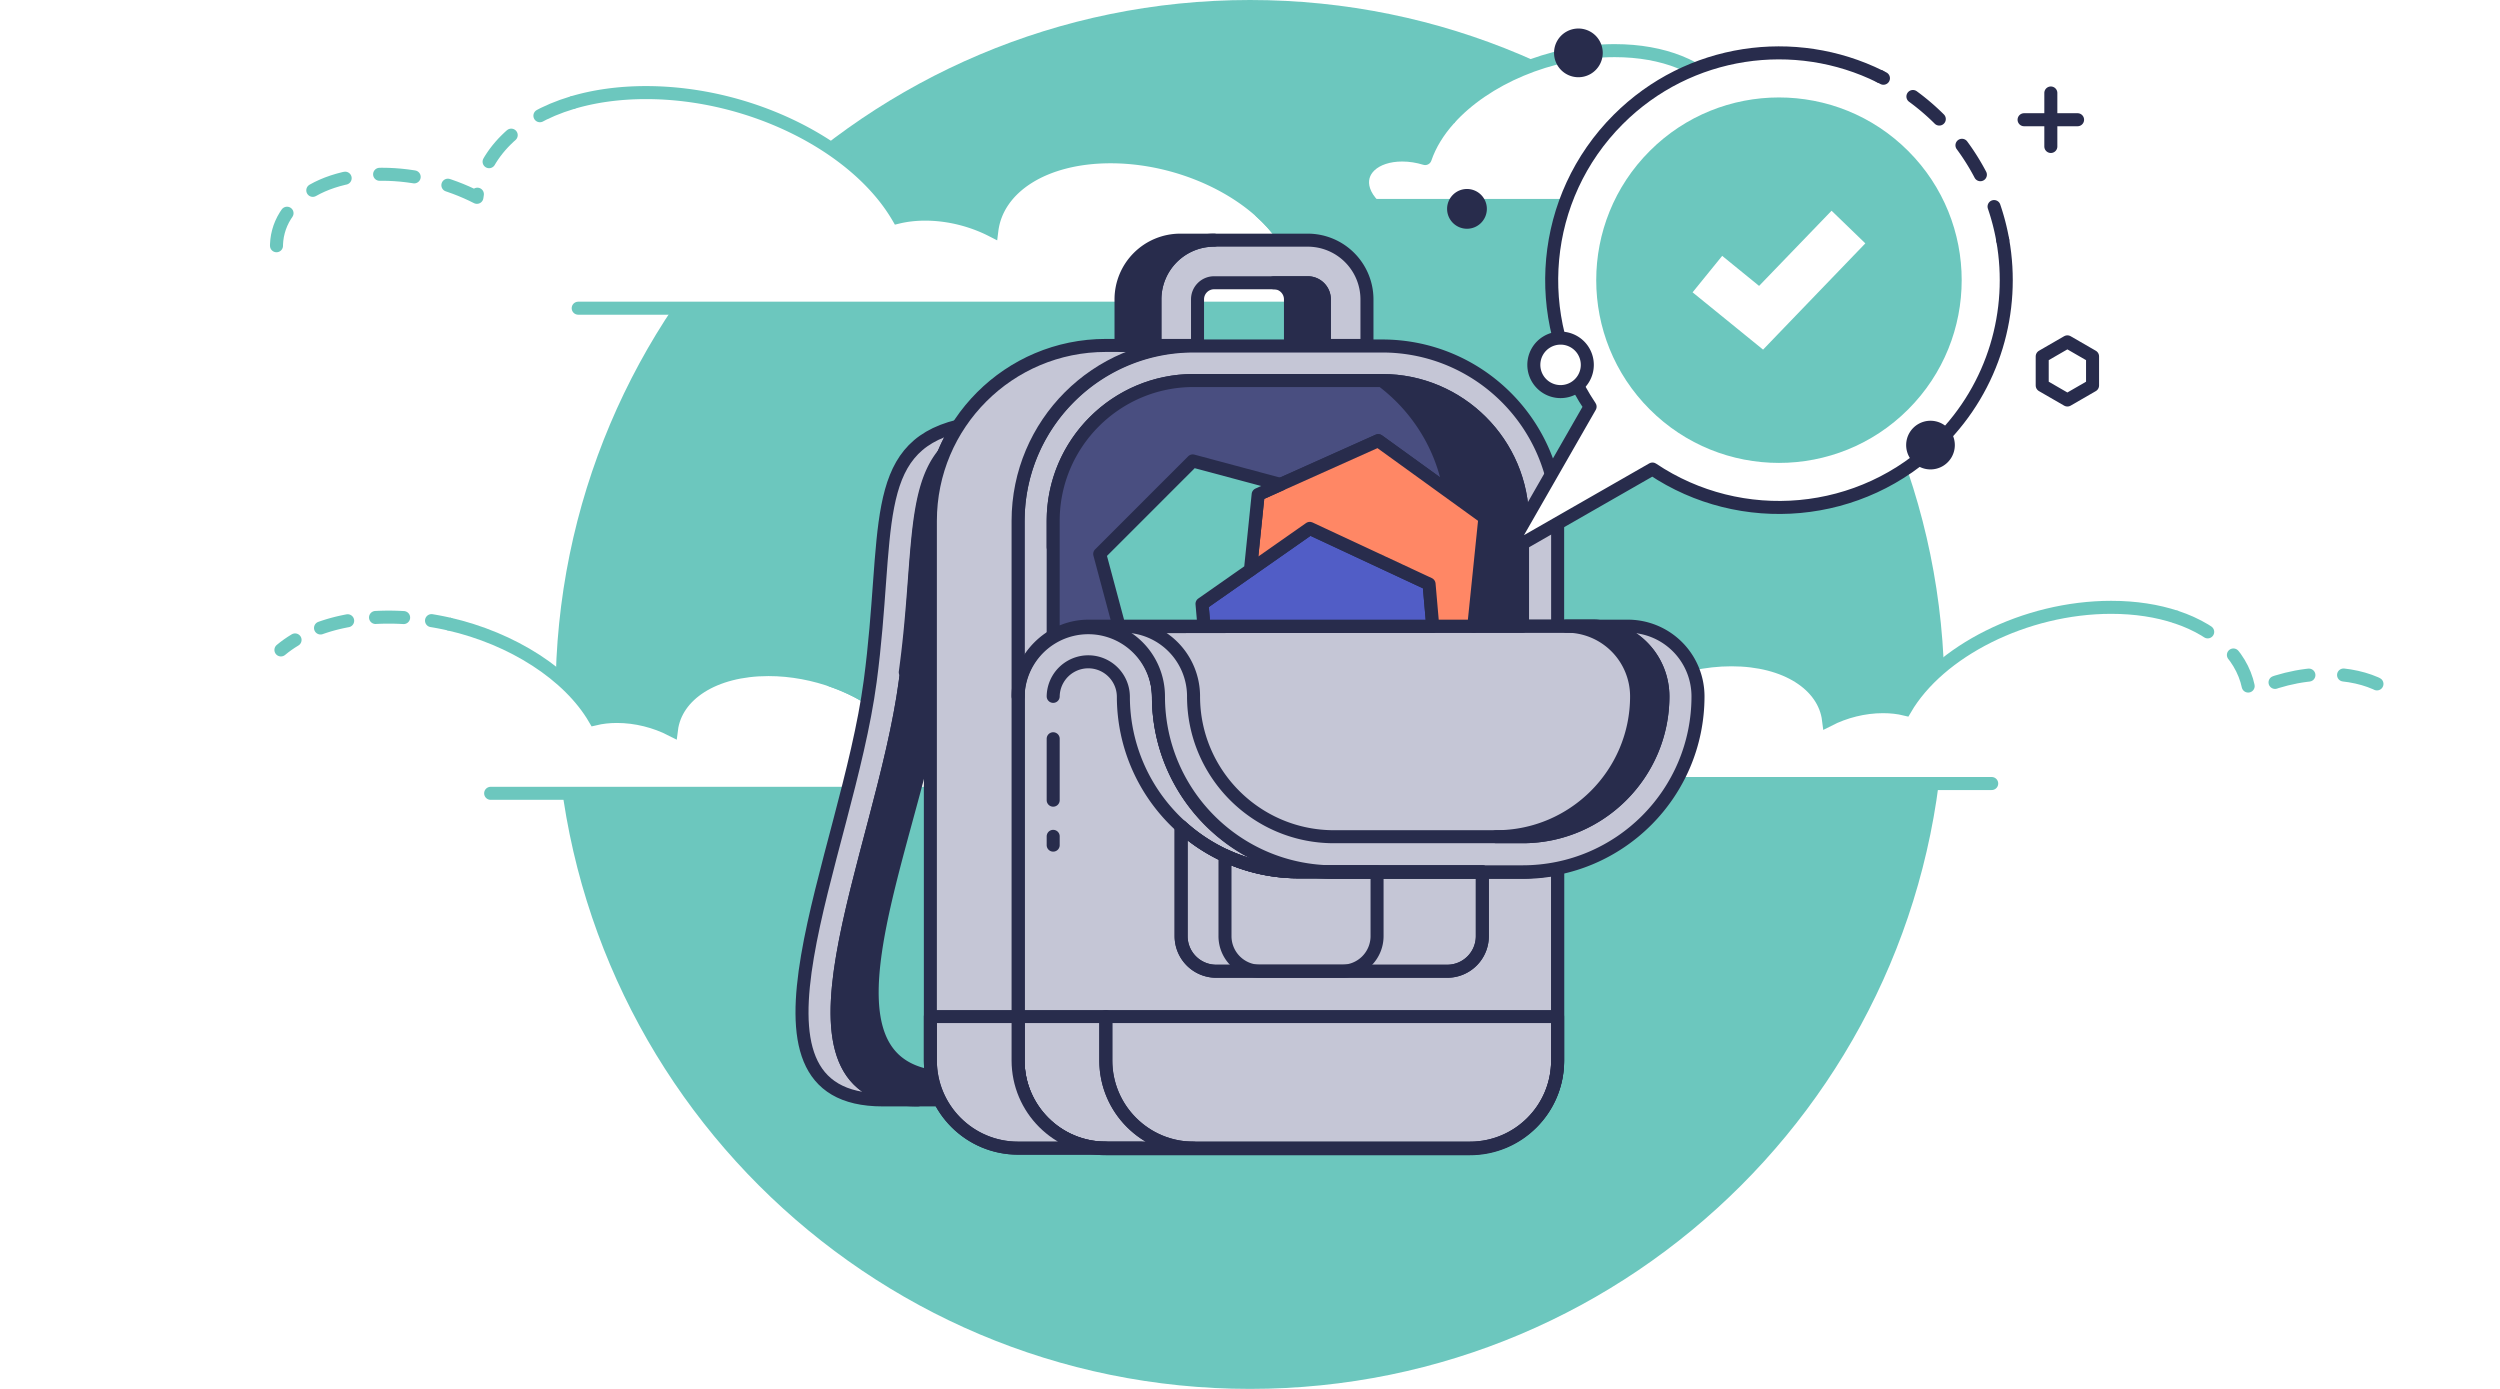 <svg xmlns="http://www.w3.org/2000/svg" width="288" height="160" viewBox="0 0 288 160">
    <g fill="none" fill-rule="evenodd">
        <path fill="#FFF" d="M0 160h288V0H0z"/>
        <path fill="#6CC7BE" d="M224 80c0 44.183-35.817 80-80 80s-80-35.817-80-80S99.817 0 144 0s80 35.817 80 80"/>
        <path fill="#FFF" d="M108.092 86.747c-.72 0-1.436.12-2.11.326-1.863-5.493-9.66-9.937-17.452-9.937-6.304 0-10.678 2.907-11.18 6.924-1.86-.949-4.068-1.525-6.277-1.525-.923 0-1.78.102-2.553.287-3.882-6.665-13.805-11.729-23.731-11.729-8.975 0-15.204 4.14-15.917 9.861-2.648-1.353-5.793-2.173-8.94-2.173-6.915 0-11.21 3.956-9.59 8.836.447 1.351 1.302 2.63 2.449 3.774h97.932c.422-.422.737-.893.902-1.39.596-1.797-.986-3.254-3.533-3.254"/>
        <path stroke="#6CC7BE" stroke-linecap="round" stroke-linejoin="round" stroke-width="1.5" d="M56.525 91.39h54.197c.422-.421.738-.892.903-1.39.595-1.796-.987-3.253-3.534-3.253-.718 0-1.435.12-2.11.327-1.265-3.732-5.268-6.98-10.147-8.678M51.675 71.88a33.024 33.024 0 0 0-1.963-.383"/>
        <path stroke="#6CC7BE" stroke-dasharray="3.237,3.237" stroke-linecap="round" stroke-linejoin="round" stroke-width="1.5" d="M46.497 71.143a29.485 29.485 0 0 0-1.708-.05c-3.634 0-6.817.679-9.366 1.866"/>
        <path stroke="#6CC7BE" stroke-linecap="round" stroke-linejoin="round" stroke-width="1.5" d="M33.992 73.718c-.589.354-1.134.74-1.631 1.155"/>
        <path stroke="#6CC7BE" stroke-width="1.5" d="M102.568 82.235c-3.436-3.044-8.737-5.1-14.039-5.1-6.304 0-10.678 2.908-11.179 6.925-1.859-.949-4.068-1.525-6.277-1.525-.924 0-1.779.101-2.554.287-2.974-5.107-9.494-9.274-16.845-10.942"/>
        <path fill="#FFF" d="M179.908 85.618c.719 0 1.437.12 2.111.326 1.862-5.493 9.658-9.937 17.451-9.937 6.304 0 10.678 2.907 11.179 6.924 1.861-.949 4.069-1.525 6.279-1.525.922 0 1.778.102 2.552.288 3.883-6.666 13.806-11.73 23.732-11.73 8.975 0 15.204 4.14 15.917 9.861 2.648-1.352 5.793-2.173 8.938-2.173 6.916 0 11.21 3.956 9.592 8.836-.448 1.351-1.303 2.63-2.449 3.774h-97.932c-.423-.42-.737-.893-.902-1.39-.597-1.797.985-3.254 3.532-3.254"/>
        <path stroke="#6CC7BE" stroke-linecap="round" stroke-linejoin="round" stroke-width="1.5" d="M229.442 90.262h-52.164c-.423-.421-.737-.893-.902-1.39-.597-1.797.985-3.254 3.532-3.254.72 0 1.436.12 2.111.327a9.48 9.48 0 0 1 .891-1.885"/>
        <path stroke="#6CC7BE" stroke-dasharray="4" stroke-linecap="round" stroke-linejoin="round" stroke-width="1.5" d="M250.718 71.093c4.815 1.604 7.92 4.794 8.41 8.732 2.65-1.351 5.794-2.172 8.94-2.172 2.46 0 4.588.5 6.237 1.365"/>
        <path stroke="#6CC7BE" stroke-width="1.5" d="M183.766 82.844c3.188-3.972 9.446-6.837 15.704-6.837 6.304 0 10.678 2.907 11.18 6.925 1.86-.95 4.067-1.525 6.277-1.525.923 0 1.778.1 2.553.288 3.883-6.666 13.806-11.731 23.731-11.731 2.796 0 5.326.402 7.506 1.129"/>
        <path fill="#FFF" d="M161.54 17.857c.899 0 1.797.15 2.64.408 2.33-6.872 12.083-12.432 21.833-12.432 7.885 0 13.358 3.637 13.985 8.664 2.326-1.188 5.089-1.909 7.853-1.909 6.076 0 9.849 3.476 8.427 7.763-.393 1.187-1.144 2.31-2.152 3.316H158.25c-.53-.528-.923-1.118-1.13-1.739-.745-2.249 1.233-4.07 4.42-4.07"/>
        <path stroke="#6CC7BE" stroke-linecap="round" stroke-linejoin="round" stroke-width="1.5" d="M210.417 23.667H158.25c-.53-.527-.923-1.117-1.13-1.738-.745-2.249 1.234-4.072 4.42-4.072.899 0 1.797.15 2.64.409.547-1.61 1.499-3.147 2.763-4.558"/>
        <path stroke="#6CC7BE" stroke-dasharray="4" stroke-linecap="round" stroke-linejoin="round" stroke-width="1.5" d="M198.39 10.658c.88 1.14 1.432 2.435 1.607 3.84 2.327-1.189 5.09-1.909 7.853-1.909 3.038 0 5.501.868 7.025 2.273"/>
        <path stroke="#6CC7BE" stroke-width="1.5" d="M166.943 13.708c4.135-4.614 11.603-7.875 19.07-7.875 5.682 0 10.112 1.89 12.377 4.825"/>
        <path fill="#FFF" d="M151.883 29.822c-.88 0-1.758.146-2.584.398-2.277-6.72-11.817-12.16-21.354-12.16-7.714 0-13.067 3.558-13.68 8.475-2.276-1.162-4.978-1.867-7.682-1.867-1.13 0-2.177.124-3.124.351-4.751-8.156-16.892-14.352-29.04-14.352-10.981 0-18.603 5.065-19.476 12.065-3.241-1.653-7.088-2.657-10.938-2.657-8.463 0-13.718 4.841-11.737 10.811.548 1.653 1.594 3.217 2.997 4.618H155.102c.516-.516.9-1.092 1.103-1.7.73-2.2-1.206-3.982-4.322-3.982"/>
        <path stroke="#6CC7BE" stroke-linecap="round" stroke-linejoin="round" stroke-width="1.5" d="M66.608 35.504h88.493c.517-.516.902-1.092 1.104-1.7.73-2.2-1.206-3.982-4.323-3.982-.879 0-1.757.146-2.584.399-.71-2.1-2.13-4.074-4.039-5.797"/>
        <path stroke="#6CC7BE" stroke-dasharray="4" stroke-linecap="round" stroke-linejoin="round" stroke-width="1.5" d="M65.9 11.837c-6.27 1.886-10.335 5.898-10.958 10.896-3.24-1.654-7.088-2.658-10.938-2.658-8.462 0-13.717 4.84-11.737 10.812"/>
        <path stroke="#6CC7BE" stroke-width="1.5" d="M156.205 33.804c.729-2.2-1.206-3.981-4.322-3.981a8.87 8.87 0 0 0-2.584.398c-2.278-6.722-11.818-12.16-21.355-12.16-7.714 0-13.066 3.557-13.68 8.474-2.275-1.162-4.977-1.867-7.681-1.867-1.13 0-2.177.124-3.124.352-4.751-8.156-16.893-14.353-29.04-14.353-3.141 0-6.007.414-8.52 1.17"/>
        <path fill="#C5C6D6" d="M175.396 100.498h-21.729c-11.164 0-20.212-9.05-20.212-20.213a8.086 8.086 0 0 0-8.085-8.085h54.07V60.072c0-11.163-9.05-20.213-20.214-20.213h-21.729c-11.164 0-20.213 9.05-20.213 20.213v62.155c0 5.582 4.525 10.106 10.106 10.106h41.943c5.581 0 10.106-4.524 10.106-10.106v-22.134a20.322 20.322 0 0 1-4.043.405"/>
        <path stroke="#282C4C" stroke-linecap="round" stroke-linejoin="round" stroke-width="1.5" d="M175.396 100.498h-21.729c-11.164 0-20.212-9.05-20.212-20.213a8.086 8.086 0 0 0-8.085-8.085h54.07V60.072c0-11.163-9.05-20.213-20.214-20.213h-21.729c-11.164 0-20.213 9.05-20.213 20.213v62.155c0 5.582 4.525 10.106 10.106 10.106h41.943c5.581 0 10.106-4.524 10.106-10.106v-22.134a20.322 20.322 0 0 1-4.043.405z"/>
        <path fill="#C5C6D6" d="M104.29 78.478c1.68-12.64.736-21.23 4.303-25.898.486-1.23 1.09-2.4 1.796-3.497-10.406 2.569-7.866 12.261-10.142 29.395-2.688 20.234-17.064 48.23 1.444 48.23h4.043c-18.51 0-4.132-27.996-1.444-48.23"/>
        <path stroke="#282C4C" stroke-linecap="round" stroke-linejoin="round" stroke-width="1.5" d="M104.29 78.478c1.68-12.64.736-21.23 4.303-25.898.486-1.23 1.09-2.4 1.796-3.497-10.406 2.569-7.866 12.261-10.142 29.395-2.688 20.234-17.064 48.23 1.444 48.23h4.043c-18.51 0-4.132-27.996-1.444-48.23z"/>
        <path fill="#282C4C" d="M107.347 123.998c-13.149-2.154-4.09-22.861-.169-40.393V60.007c0-2.728.543-5.328 1.523-7.703-3.693 4.476-2.715 12.813-4.412 25.136l.126.033c-.042.335-.08.665-.126 1.005-2.688 20.234-17.065 48.231 1.445 48.231h2.525a10.017 10.017 0 0 1-.912-2.711"/>
        <path stroke="#282C4C" stroke-linecap="round" stroke-linejoin="round" stroke-width="1.5" d="M107.347 123.998c-13.149-2.154-4.09-22.861-.169-40.393V60.007c0-2.728.543-5.328 1.523-7.703-3.693 4.476-2.715 12.813-4.412 25.136l.126.033c-.042.335-.08.665-.126 1.005-2.688 20.234-17.065 48.231 1.445 48.231h2.525a10.017 10.017 0 0 1-.912-2.711z"/>
        <path fill="#CCC" d="M179.438 100.027a20.305 20.305 0 0 1-4.042.405h4.042v-.405z"/>
        <path stroke="#282C4C" stroke-linecap="round" stroke-linejoin="round" stroke-width="1.5" d="M179.438 100.027a20.305 20.305 0 0 1-4.042.405h-21.729c-11.164 0-20.212-9.05-20.212-20.213a8.087 8.087 0 0 0-16.17 0v41.942c0 5.582 4.524 10.106 10.105 10.106h41.943c5.581 0 10.105-4.524 10.105-10.106v-22.134z"/>
        <path fill="#282C4C" d="M159.226 43.837h-21.729c-8.917 0-16.17 7.254-16.17 16.17v3.032c0-8.916 7.253-16.17 16.17-16.17h21.73c8.915 0 16.17 7.254 16.17 16.17v-3.032c0-8.916-7.255-16.17-16.17-16.17"/>
        <path stroke="#282C4C" stroke-linecap="round" stroke-linejoin="round" stroke-width="1.5" d="M159.226 43.837h-21.729c-8.917 0-16.17 7.254-16.17 16.17v3.032c0-8.916 7.253-16.17 16.17-16.17h21.73c8.915 0 16.17 7.254 16.17 16.17v-3.032c0-8.916-7.255-16.17-16.17-16.17zM179.438 122.161v-5.053H127.39v5.053c0 5.582 4.526 10.106 10.107 10.106h31.836c5.581 0 10.105-4.524 10.105-10.106zM117.284 117.108v5.053c0 5.582 4.525 10.106 10.106 10.106h4.043"/>
        <path fill="#C5C6D6" d="M117.284 122.161V60.007c0-11.163 9.05-20.213 20.213-20.213H127.39c-11.163 0-20.212 9.05-20.212 20.213v62.154c0 5.582 4.525 10.106 10.106 10.106h10.106c-5.581 0-10.106-4.524-10.106-10.106"/>
        <path stroke="#282C4C" stroke-linecap="round" stroke-linejoin="round" stroke-width="1.5" d="M117.284 122.161V60.007c0-11.163 9.05-20.213 20.213-20.213H127.39c-11.163 0-20.212 9.05-20.212 20.213v62.154c0 5.582 4.525 10.106 10.106 10.106h10.106c-5.581 0-10.106-4.524-10.106-10.106z"/>
        <path stroke="#282C4C" stroke-linecap="round" stroke-linejoin="round" stroke-width="1.5" d="M127.39 122.161v-5.053h-20.212v5.053c0 5.582 4.524 10.106 10.106 10.106h20.212c-5.58 0-10.106-4.524-10.106-10.106zM117.284 80.22c0-4.291 3.62-8.085 8.086-8.085a8.085 8.085 0 0 1 8.085 8.085M121.327 80.22a4.043 4.043 0 0 1 8.085 0M171.353 100.433h-21.729c-11.163 0-20.212-9.05-20.212-20.213"/>
        <path fill="#C5C6D6" d="M125.37 72.135a8.085 8.085 0 0 1 8.085 8.085c0 11.163 9.05 20.213 20.213 20.213h21.728c11.163 0 20.213-9.05 20.213-20.213a8.085 8.085 0 0 0-8.085-8.085H125.37z"/>
        <path stroke="#282C4C" stroke-linecap="round" stroke-linejoin="round" stroke-width="1.5" d="M125.37 72.135a8.085 8.085 0 0 1 8.085 8.085c0 11.163 9.05 20.213 20.213 20.213h21.728c11.163 0 20.213-9.05 20.213-20.213a8.085 8.085 0 0 0-8.085-8.085H125.37z"/>
        <path stroke="#282C4C" stroke-linecap="round" stroke-linejoin="round" stroke-width="1.5" d="M183.481 72.135h-54.069a8.085 8.085 0 0 1 8.085 8.085c0 8.916 7.255 16.17 16.171 16.17h21.728c8.916 0 16.17-7.254 16.17-16.17a8.085 8.085 0 0 0-8.085-8.085z"/>
        <path fill="#282C4C" d="M183.481 72.135h-3.032a8.085 8.085 0 0 1 8.086 8.085c0 8.916-7.255 16.17-16.17 16.17h3.031c8.916 0 16.17-7.254 16.17-16.17a8.085 8.085 0 0 0-8.085-8.085"/>
        <path stroke="#282C4C" stroke-linecap="round" stroke-linejoin="round" stroke-width="1.5" d="M183.481 72.135h-3.032a8.085 8.085 0 0 1 8.086 8.085c0 8.916-7.255 16.17-16.17 16.17h3.031c8.916 0 16.17-7.254 16.17-16.17a8.085 8.085 0 0 0-8.085-8.085zM121.327 85.105v7.075M121.327 96.348v1.01"/>
        <path fill="#C5C6D6" d="M137.955 39.794v-5.31c0-1.052.856-1.91 1.908-1.91h10.793c1.053 0 1.909.858 1.909 1.91v5.31h4.909v-5.31a6.825 6.825 0 0 0-6.818-6.817h-10.793a6.825 6.825 0 0 0-6.817 6.817v5.31h4.909z"/>
        <path stroke="#282C4C" stroke-linecap="round" stroke-linejoin="round" stroke-width="1.5" d="M137.955 39.794v-5.31c0-1.052.856-1.91 1.908-1.91h10.793c1.053 0 1.909.858 1.909 1.91v5.31h4.909v-5.31a6.825 6.825 0 0 0-6.818-6.817h-10.793a6.825 6.825 0 0 0-6.817 6.817v5.31h4.909z"/>
        <path fill="#282C4C" d="M150.656 32.575h-3.903c1.052 0 1.909.856 1.909 1.91v5.31h3.903v-5.31a1.91 1.91 0 0 0-1.909-1.91"/>
        <path stroke="#282C4C" stroke-linecap="round" stroke-linejoin="round" stroke-width="1.5" d="M150.656 32.575h-3.903c1.052 0 1.909.856 1.909 1.91v5.31h3.903v-5.31a1.91 1.91 0 0 0-1.909-1.91z"/>
        <path fill="#282C4C" d="M139.863 27.667h-3.902a6.825 6.825 0 0 0-6.818 6.817v5.31h3.903v-5.31a6.825 6.825 0 0 1 6.817-6.817"/>
        <path stroke="#282C4C" stroke-linecap="round" stroke-linejoin="round" stroke-width="1.5" d="M139.863 27.667h-3.902a6.825 6.825 0 0 0-6.818 6.817v5.31h3.903v-5.31a6.825 6.825 0 0 1 6.817-6.817z"/>
        <path fill="#282C4C" d="M159.226 43.837h-.037c4.094 3.066 6.988 7.639 7.85 12.9l4.02 2.906-1.28 12.492h5.617V60.007c0-8.916-7.254-16.17-16.17-16.17"/>
        <path stroke="#282C4C" stroke-linecap="round" stroke-linejoin="round" stroke-width="1.5" d="M159.226 43.837h-.037c4.094 3.066 6.988 7.639 7.85 12.9l4.02 2.906-1.28 12.492h5.617V60.007c0-8.916-7.254-16.17-16.17-16.17z"/>
        <path fill="#494E80" d="M150.89 60.87l-6.843 4.79.892-8.695 13.833-6.2 8.266 5.972c-.86-5.262-3.755-9.834-7.849-12.9h-21.693c-8.916 0-16.169 7.254-16.169 16.17v13.258a7.873 7.873 0 0 1 4.042-1.13h7.676v.054l32.008-.054-.425-4.859-13.739-6.407z"/>
        <path stroke="#282C4C" stroke-linecap="round" stroke-linejoin="round" stroke-width="1.5" d="M150.89 60.87l-6.843 4.79.892-8.695 13.833-6.2 8.266 5.972c-.86-5.262-3.755-9.834-7.849-12.9h-21.693c-8.916 0-16.169 7.254-16.169 16.17v13.258a7.873 7.873 0 0 1 4.042-1.13h7.676v.054l32.008-.054-.425-4.859-13.739-6.407z"/>
        <path fill="#515DC6" d="M165.054 72.135l-.425-4.858-13.74-6.408-12.418 8.696.225 2.57z"/>
        <path stroke="#282C4C" stroke-linecap="round" stroke-linejoin="round" stroke-width="1.5" d="M165.054 72.135l-.425-4.858-13.74-6.408-12.418 8.696.225 2.57z"/>
        <path fill="#FF8765" d="M158.772 50.764l-13.833 6.2-.892 8.696 6.842-4.791 13.74 6.408.424 4.858h4.725l1.281-12.492z"/>
        <path stroke="#282C4C" stroke-linecap="round" stroke-linejoin="round" stroke-width="1.5" d="M158.772 50.764l-13.833 6.2-.892 8.696 6.842-4.791 13.74 6.408.424 4.858h4.725l1.281-12.492z"/>
        <path fill="#6CC7BE" d="M144.048 65.66l.892-8.695 2.578-1.157-10.113-2.71-10.718 10.72 2.228 8.317h9.78l-.223-2.57z"/>
        <path stroke="#282C4C" stroke-linecap="round" stroke-linejoin="round" stroke-width="1.5" d="M144.048 65.66l.892-8.695 2.578-1.157-10.113-2.71-10.718 10.72 2.228 8.317h9.78l-.223-2.57zM149.625 100.433a20.14 20.14 0 0 1-13.56-5.224v12.635a4.043 4.043 0 0 0 4.043 4.043h26.614a4.043 4.043 0 0 0 4.043-4.043v-7.411h-21.14z"/>
        <path stroke="#282C4C" stroke-linecap="round" stroke-linejoin="round" stroke-width="1.5" d="M149.625 100.433a20.14 20.14 0 0 1-13.56-5.224v12.635a4.043 4.043 0 0 0 4.043 4.043h14.486a4.042 4.042 0 0 0 4.043-4.043v-7.411h-9.012z"/>
        <path stroke="#282C4C" stroke-linecap="round" stroke-linejoin="round" stroke-width="1.5" d="M149.625 100.433c-3.04 0-5.92-.675-8.506-1.877v9.288a4.042 4.042 0 0 0 4.042 4.043h21.56a4.043 4.043 0 0 0 4.044-4.043v-7.411h-21.14z"/>
        <path fill="#FFF" d="M223.452 50.792c10.226-10.226 10.226-26.805 0-37.031-10.227-10.226-26.806-10.226-37.031 0-8.996 8.996-10.074 22.908-3.242 33.087l-9.638 16.824 16.824-9.638c10.179 6.832 24.09 5.754 33.087-3.242"/>
        <path stroke="#282C4C" stroke-dasharray="4" stroke-linecap="round" stroke-linejoin="round" stroke-width="1.5" d="M230.715 27.666a26.072 26.072 0 0 0-7.263-13.905 26.172 26.172 0 0 0-6.871-4.946"/>
        <path stroke="#282C4C" stroke-linecap="round" stroke-linejoin="round" stroke-width="1.5" d="M216.58 8.815c-9.793-4.863-22-3.215-30.16 4.945-8.995 8.996-10.073 22.91-3.241 33.087l-9.638 16.824 16.824-9.637c10.179 6.832 24.09 5.754 33.087-3.242 6.29-6.29 8.71-14.986 7.263-23.126"/>
        <path fill="#6CC7BE" d="M219.821 47.162c-8.22 8.221-21.55 8.221-29.77 0-8.22-8.22-8.22-21.55 0-29.77 8.22-8.22 21.55-8.22 29.77 0 8.221 8.22 8.221 21.55 0 29.77"/>
        <path fill="#FFF" d="M210.996 24.276l-8.35 8.66-4.25-3.46-3.41 4.2 6.19 5.031 1.93 1.57 1.72-1.79 10.06-10.45zM238.164 46.08l-2.901-1.675v-3.349l2.9-1.675 2.9 1.675v3.35z"/>
        <path stroke="#282C4C" stroke-linecap="round" stroke-linejoin="round" stroke-width="1.5" d="M238.164 46.08l-2.901-1.675v-3.349l2.9-1.675 2.9 1.675v3.35z"/>
        <path fill="#FFF" d="M182.858 42.032a3.08 3.08 0 1 1-6.16 0 3.08 3.08 0 0 1 6.16 0"/>
        <path stroke="#282C4C" stroke-linecap="round" stroke-linejoin="round" stroke-width="1.5" d="M182.858 42.032a3.08 3.08 0 1 1-6.16 0 3.08 3.08 0 0 1 6.16 0z"/>
        <path fill="#282C4C" d="M224.446 51.273a2.053 2.053 0 1 1-4.106.002 2.053 2.053 0 0 1 4.106-.002"/>
        <path stroke="#282C4C" stroke-linecap="round" stroke-linejoin="round" stroke-width="1.5" d="M224.446 51.273a2.053 2.053 0 1 1-4.106.002 2.053 2.053 0 0 1 4.106-.002z"/>
        <path fill="#282C4C" d="M170.536 24.061a1.54 1.54 0 1 1-3.08.002 1.54 1.54 0 0 1 3.08-.002"/>
        <path stroke="#282C4C" stroke-linecap="round" stroke-linejoin="round" stroke-width="1.5" d="M170.536 24.061a1.54 1.54 0 1 1-3.08.002 1.54 1.54 0 0 1 3.08-.002z"/>
        <path fill="#282C4C" d="M183.886 6.092a2.055 2.055 0 1 1-4.11-.001 2.055 2.055 0 0 1 4.11 0"/>
        <path stroke="#282C4C" stroke-linecap="round" stroke-linejoin="round" stroke-width="1.5" d="M183.886 6.092a2.055 2.055 0 1 1-4.11-.001 2.055 2.055 0 0 1 4.11 0zM233.175 13.793h6.16M236.256 10.713v6.16"/>
    </g>
</svg>
